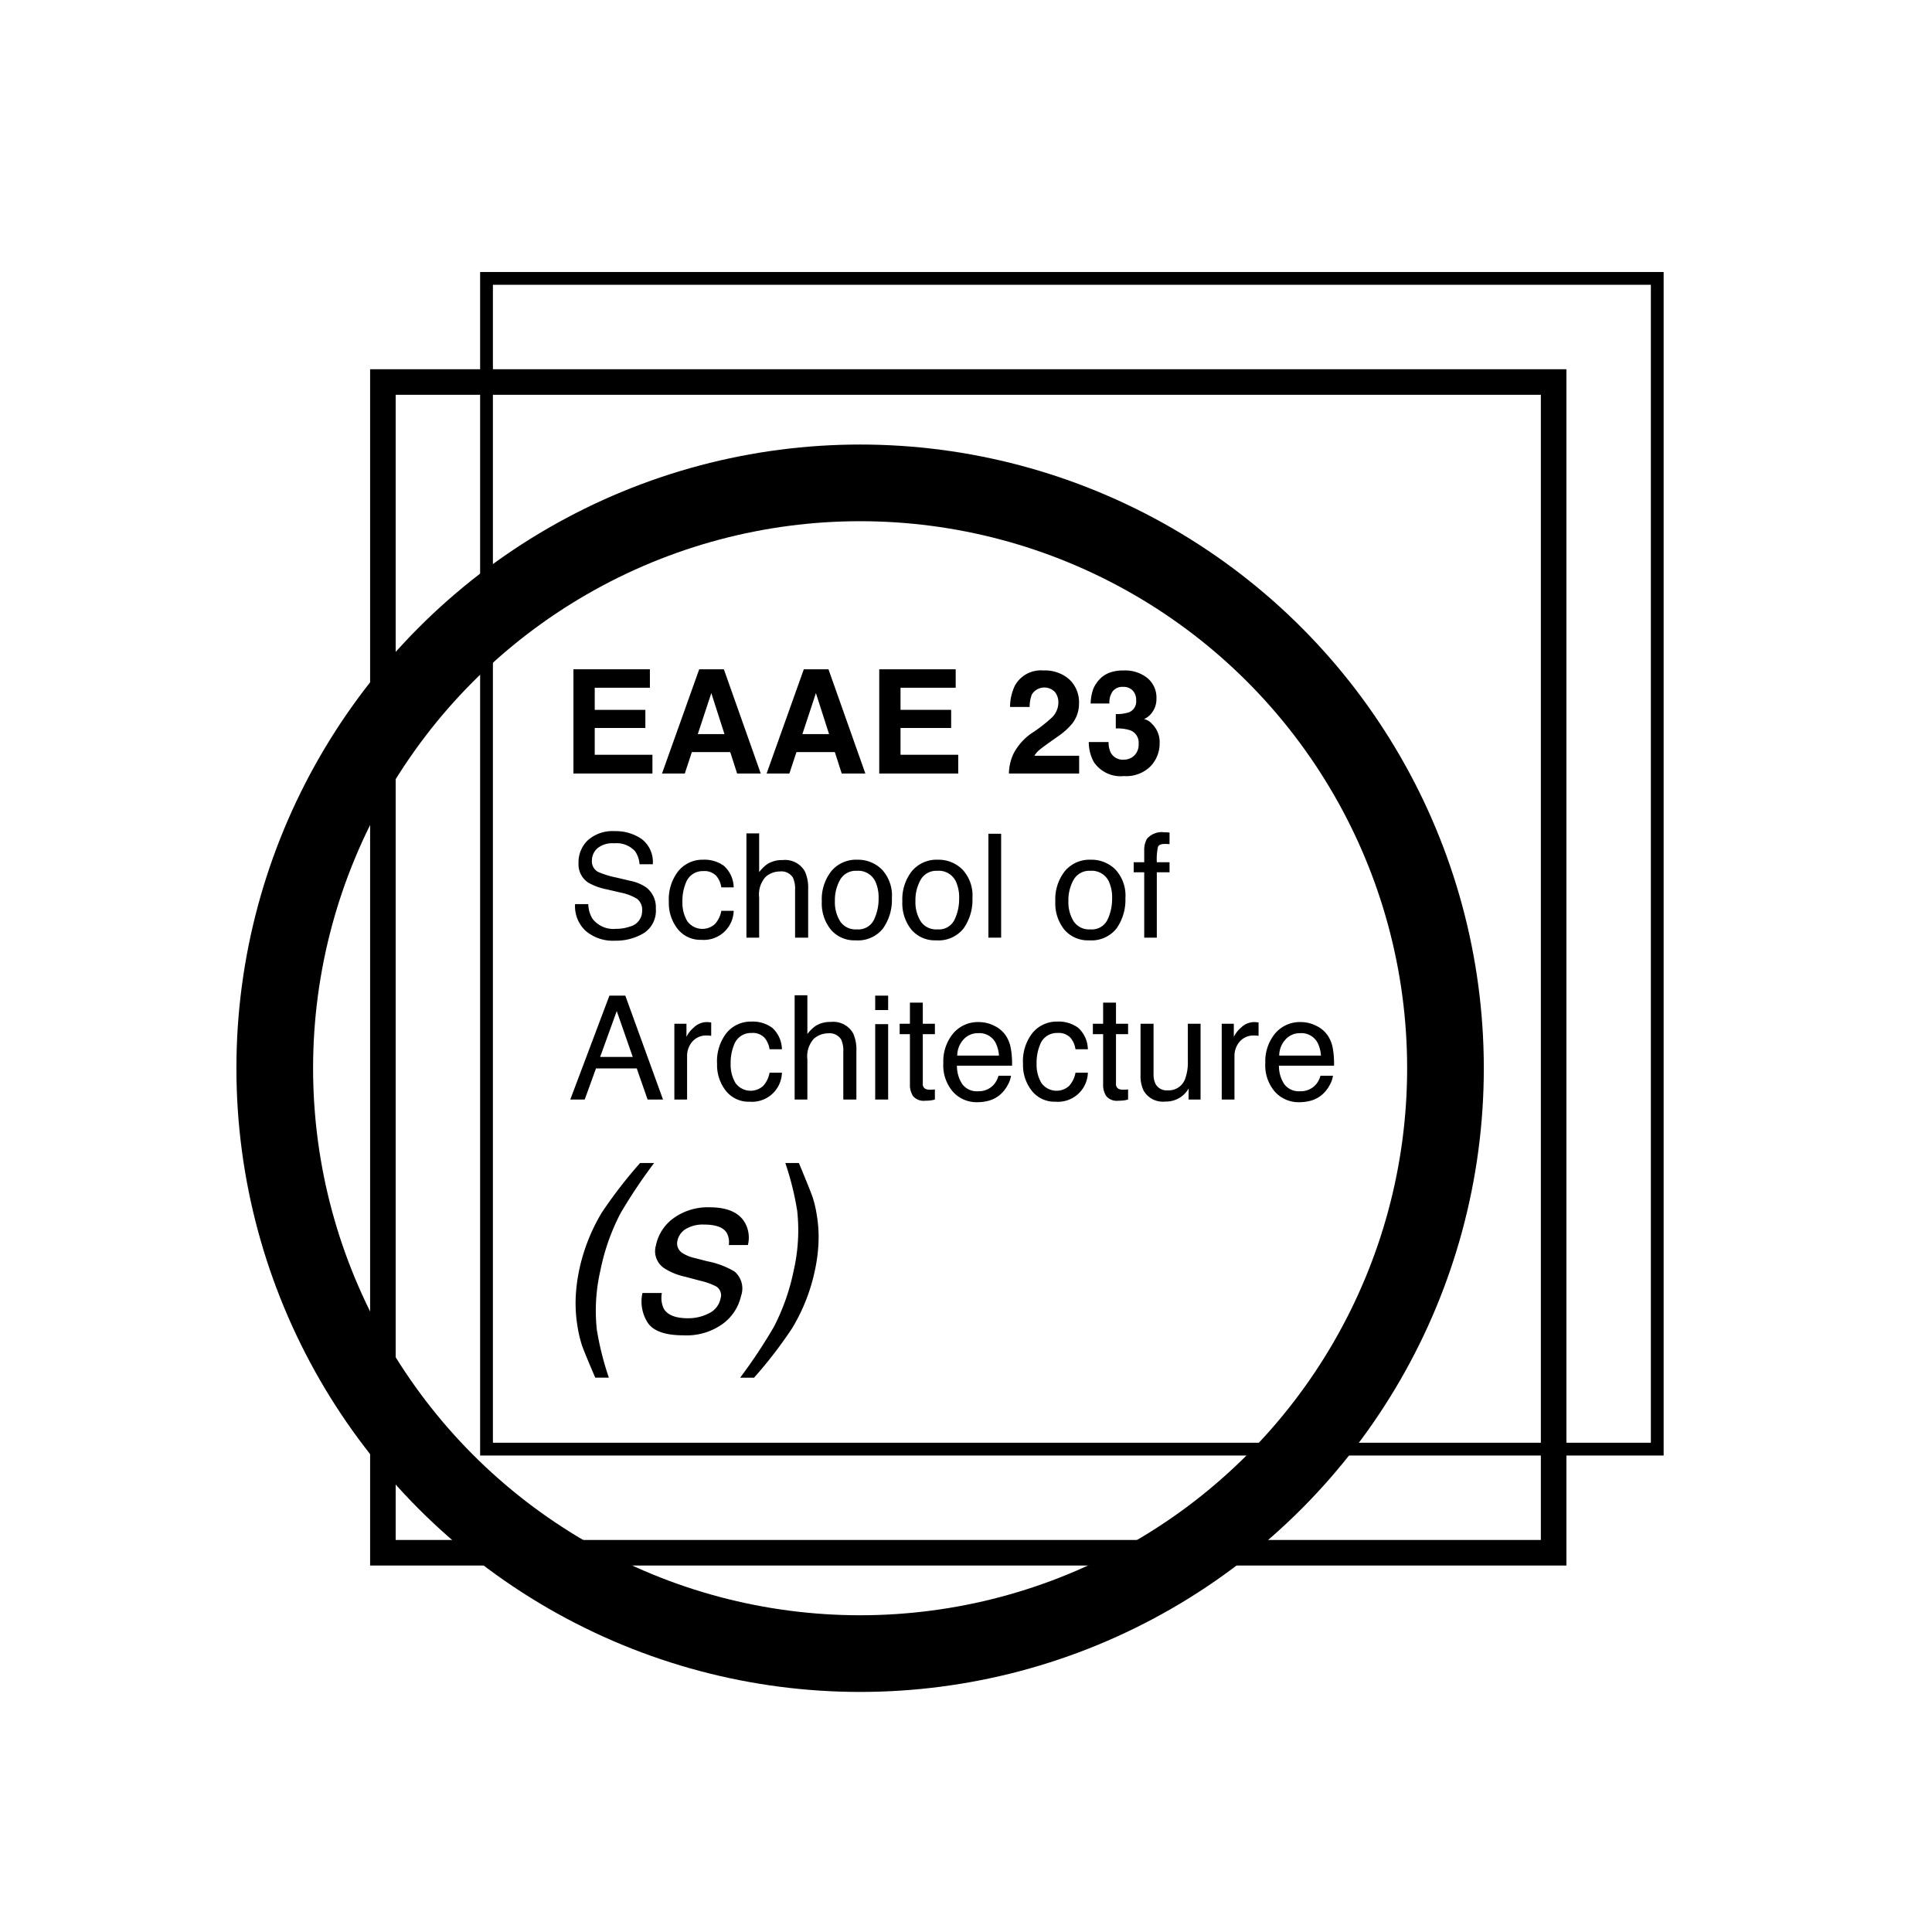 <svg xmlns="http://www.w3.org/2000/svg" viewBox="0 0 226.772 226.772">
  <defs>
    <style>
      .cls-1, .cls-2, .cls-3 {
        fill: none;
        stroke: #000;
        stroke-miterlimit: 10;
      }

      .cls-1 {
        stroke-width: 9px;
      }

      .cls-2 {
        stroke-width: 1.5px;
      }

      .cls-3 {
        stroke-width: 3px;
      }
    </style>
  </defs>
  <g id="Livello_1" data-name="Livello 1">
    <g>
      <g>
        <path d="M76.778,136.512a61.142,61.142,0,0,0-3.955,5.92,25.235,25.235,0,0,0-2.346,6.671,20.988,20.988,0,0,0-.422,6.987,35.062,35.062,0,0,0,1.41,5.616H69.87q-1.292-3.006-1.575-3.837a14.82,14.82,0,0,1-.521-2.254,16.618,16.618,0,0,1-.145-4.166,19.986,19.986,0,0,1,.316-2.188,21.818,21.818,0,0,1,2.702-6.948,55.204,55.204,0,0,1,4.482-5.801Z"/>
        <path d="M77.688,151.766a3.006,3.006,0,0,0,.211,1.819q.646,1.147,2.86,1.147a5.314,5.314,0,0,0,2.446-.574,2.478,2.478,0,0,0,1.378-1.773,1.212,1.212,0,0,0-.515-1.384,7.774,7.774,0,0,0-1.886-.673l-1.779-.475a7.36,7.36,0,0,1-2.452-1.002,2.394,2.394,0,0,1-.962-2.662,5.221,5.221,0,0,1,2.129-3.244,6.871,6.871,0,0,1,4.146-1.238q3.189,0,4.205,1.871a3.565,3.565,0,0,1,.316,2.559H85.546a2.305,2.305,0,0,0-.264-1.464q-.62-.936-2.637-.937a3.915,3.915,0,0,0-2.143.515,2.118,2.118,0,0,0-.981,1.358,1.33,1.33,0,0,0,.593,1.477,4.454,4.454,0,0,0,1.437.58l1.49.382a9.927,9.927,0,0,1,3.178,1.2,2.612,2.612,0,0,1,.764,2.86,5.589,5.589,0,0,1-2.115,3.257,7.259,7.259,0,0,1-4.647,1.371q-3.151,0-4.159-1.431a4.586,4.586,0,0,1-.652-3.54Z"/>
        <path d="M86.877,161.707a61.188,61.188,0,0,0,3.955-5.959,25.302,25.302,0,0,0,2.334-6.645,21.126,21.126,0,0,0,.408-6.974,34.014,34.014,0,0,0-1.396-5.617h1.595q1.345,3.243,1.608,4.002a13.525,13.525,0,0,1,.488,2.09,15.51,15.51,0,0,1,.204,3.256,19.047,19.047,0,0,1-.39,3.098,21.779,21.779,0,0,1-2.715,6.961,52.178,52.178,0,0,1-4.457,5.788Z"/>
      </g>
      <g>
        <path d="M69.053,106.124a3.421,3.421,0,0,0,.471,1.685,3.079,3.079,0,0,0,2.791,1.212,4.753,4.753,0,0,0,1.631-.266,1.869,1.869,0,0,0,1.424-1.843,1.611,1.611,0,0,0-.604-1.419,5.957,5.957,0,0,0-1.914-.723l-1.6-.373a7.093,7.093,0,0,1-2.219-.806,2.572,2.572,0,0,1-1.127-2.282,3.563,3.563,0,0,1,1.107-2.698,4.366,4.366,0,0,1,3.134-1.054,5.338,5.338,0,0,1,3.171.926,3.376,3.376,0,0,1,1.305,2.959H75.07a3.146,3.146,0,0,0-.51-1.503,2.898,2.898,0,0,0-2.459-.954,2.765,2.765,0,0,0-2.014.614,1.96,1.96,0,0,0-.612,1.428,1.403,1.403,0,0,0,.724,1.312,10.405,10.405,0,0,0,2.147.664l1.657.39a4.979,4.979,0,0,1,1.85.772,2.927,2.927,0,0,1,1.126,2.481,3.123,3.123,0,0,1-1.437,2.897,6.315,6.315,0,0,1-3.34.871,4.911,4.911,0,0,1-3.473-1.162,3.968,3.968,0,0,1-1.23-3.129Z"/>
        <path d="M84.986,101.641a3.504,3.504,0,0,1,1.133,2.515H84.666a2.682,2.682,0,0,0-.605-1.365,1.917,1.917,0,0,0-1.52-.544,2.1,2.1,0,0,0-2.042,1.394,5.522,5.522,0,0,0-.398,2.229,4.198,4.198,0,0,0,.564,2.247,2.191,2.191,0,0,0,3.249.346,3.108,3.108,0,0,0,.752-1.551H86.119a3.514,3.514,0,0,1-3.794,3.403,3.402,3.402,0,0,1-2.78-1.273,4.875,4.875,0,0,1-1.038-3.184,5.362,5.362,0,0,1,1.138-3.645,3.674,3.674,0,0,1,2.896-1.303A3.877,3.877,0,0,1,84.986,101.641Z"/>
        <path d="M87.613,97.823h1.494v4.549a4.3,4.3,0,0,1,.954-.946,3.221,3.221,0,0,1,1.802-.474,2.665,2.665,0,0,1,2.623,1.354,4.626,4.626,0,0,1,.373,2.05v5.703H93.324v-5.604a3.13,3.13,0,0,0-.25-1.436,1.589,1.589,0,0,0-1.527-.73,2.544,2.544,0,0,0-1.685.639,3.077,3.077,0,0,0-.755,2.416v4.715H87.613Z"/>
        <path d="M103.509,102.055a4.483,4.483,0,0,1,1.179,3.367,5.798,5.798,0,0,1-1.039,3.55,3.746,3.746,0,0,1-3.223,1.401,3.624,3.624,0,0,1-2.893-1.24,4.914,4.914,0,0,1-1.072-3.33,5.317,5.317,0,0,1,1.13-3.565,3.779,3.779,0,0,1,3.033-1.327A3.981,3.981,0,0,1,103.509,102.055Zm-.928,5.908a5.639,5.639,0,0,0,.546-2.5,4.473,4.473,0,0,0-.395-2.022,2.213,2.213,0,0,0-2.15-1.228,2.114,2.114,0,0,0-1.969,1.045,4.872,4.872,0,0,0-.616,2.521,4.236,4.236,0,0,0,.616,2.362,2.158,2.158,0,0,0,1.953.945A2.034,2.034,0,0,0,102.581,107.963Z"/>
        <path d="M112.963,102.055a4.483,4.483,0,0,1,1.18,3.367,5.804,5.804,0,0,1-1.039,3.55,3.749,3.749,0,0,1-3.223,1.401,3.626,3.626,0,0,1-2.894-1.24,4.919,4.919,0,0,1-1.071-3.33,5.322,5.322,0,0,1,1.129-3.565,3.779,3.779,0,0,1,3.033-1.327A3.98,3.98,0,0,1,112.963,102.055Zm-.928,5.908a5.64,5.64,0,0,0,.547-2.5,4.486,4.486,0,0,0-.395-2.022,2.213,2.213,0,0,0-2.15-1.228,2.116,2.116,0,0,0-1.97,1.045,4.872,4.872,0,0,0-.616,2.521,4.236,4.236,0,0,0,.616,2.362,2.16,2.16,0,0,0,1.954.945A2.032,2.032,0,0,0,112.035,107.963Z"/>
        <path d="M116.017,97.864h1.494v12.194h-1.494Z"/>
        <path d="M130.918,102.055a4.487,4.487,0,0,1,1.179,3.367,5.81,5.81,0,0,1-1.038,3.55,3.751,3.751,0,0,1-3.223,1.401,3.63,3.63,0,0,1-2.895-1.24,4.919,4.919,0,0,1-1.07-3.33,5.317,5.317,0,0,1,1.129-3.565,3.778,3.778,0,0,1,3.033-1.327A3.981,3.981,0,0,1,130.918,102.055Zm-.928,5.908a5.653,5.653,0,0,0,.546-2.5,4.5,4.5,0,0,0-.394-2.022,2.213,2.213,0,0,0-2.15-1.228,2.116,2.116,0,0,0-1.971,1.045,4.882,4.882,0,0,0-.615,2.521,4.243,4.243,0,0,0,.615,2.362,2.161,2.161,0,0,0,1.954.945A2.032,2.032,0,0,0,129.99,107.963Z"/>
        <path d="M134.629,98.454a2.284,2.284,0,0,1,2.017-.764c.095,0,.19.003.29.008.1.006.213.014.341.025v1.361q-.236-.018-.34-.021c-.07-.003-.136-.005-.197-.005q-.688,0-.823.354a6.935,6.935,0,0,0-.134,1.797h1.494v1.179h-1.494v7.67h-1.478v-7.67h-1.236v-1.179h1.236V99.815A2.648,2.648,0,0,1,134.629,98.454Z"/>
        <path d="M71.531,116.864h1.865l4.426,12.194H76.012l-1.272-3.652H69.955l-1.322,3.652H66.939Zm2.739,7.197-1.878-5.388-1.95,5.388Z"/>
        <path d="M79.154,120.168h1.42v1.536a3.37,3.37,0,0,1,.854-1.092,2.218,2.218,0,0,1,1.569-.644q.041,0,.141.009c.066.005.18.017.34.033v1.577a2.071,2.071,0,0,0-.244-.033c-.074-.006-.156-.009-.245-.009a2.133,2.133,0,0,0-1.735.727,2.539,2.539,0,0,0-.605,1.673v5.113H79.154Z"/>
        <path d="M90.646,120.641a3.493,3.493,0,0,1,1.133,2.515H90.327a2.675,2.675,0,0,0-.606-1.365,1.912,1.912,0,0,0-1.519-.544,2.1,2.1,0,0,0-2.042,1.394,5.522,5.522,0,0,0-.398,2.229,4.19,4.19,0,0,0,.564,2.247,2.192,2.192,0,0,0,3.25.346,3.107,3.107,0,0,0,.751-1.551h1.452a3.511,3.511,0,0,1-3.793,3.403,3.405,3.405,0,0,1-2.781-1.273,4.88,4.88,0,0,1-1.037-3.184,5.366,5.366,0,0,1,1.137-3.645,3.679,3.679,0,0,1,2.897-1.303A3.874,3.874,0,0,1,90.646,120.641Z"/>
        <path d="M93.273,116.823h1.494v4.549a4.321,4.321,0,0,1,.955-.946,3.22,3.22,0,0,1,1.801-.474,2.663,2.663,0,0,1,2.623,1.354,4.597,4.597,0,0,1,.374,2.05v5.703H98.984v-5.604a3.134,3.134,0,0,0-.248-1.436,1.592,1.592,0,0,0-1.527-.73,2.547,2.547,0,0,0-1.686.639,3.074,3.074,0,0,0-.756,2.416v4.715H93.273Z"/>
        <path d="M102.728,116.864h1.52v1.693h-1.52Zm0,3.346h1.52v8.849h-1.52Z"/>
        <path d="M106.805,117.686h1.51v2.481h1.42v1.221h-1.42V127.19a.628.628,0,0,0,.316.623,1.341,1.341,0,0,0,.58.091c.072,0,.15-.002.232-.005.084-.004.18-.014.291-.028v1.188a3.265,3.265,0,0,1-.535.107,5.031,5.031,0,0,1-.602.033,1.622,1.622,0,0,1-1.42-.535,2.378,2.378,0,0,1-.373-1.391v-5.885h-1.204v-1.221h1.204Z"/>
        <path d="M116.72,120.413a3.373,3.373,0,0,1,1.345,1.149,3.979,3.979,0,0,1,.594,1.569,10.317,10.317,0,0,1,.133,1.959h-6.467a3.834,3.834,0,0,0,.635,2.177,2.114,2.114,0,0,0,1.836.819,2.358,2.358,0,0,0,1.854-.775,2.642,2.642,0,0,0,.549-1.042h1.469a3.121,3.121,0,0,1-.386,1.092,3.961,3.961,0,0,1-.731.983,3.456,3.456,0,0,1-1.673.896,5.074,5.074,0,0,1-1.211.133,3.706,3.706,0,0,1-2.796-1.208,4.716,4.716,0,0,1-1.146-3.383,5.13,5.13,0,0,1,1.154-3.478,3.798,3.798,0,0,1,3.02-1.337A4.014,4.014,0,0,1,116.72,120.413Zm.535,3.49a3.89,3.89,0,0,0-.42-1.552,2.146,2.146,0,0,0-2.033-1.079,2.242,2.242,0,0,0-1.712.743,2.817,2.817,0,0,0-.732,1.888Z"/>
        <path d="M126.557,120.641a3.504,3.504,0,0,1,1.133,2.515h-1.453a2.683,2.683,0,0,0-.605-1.365,1.917,1.917,0,0,0-1.52-.544,2.1,2.1,0,0,0-2.042,1.394,5.522,5.522,0,0,0-.398,2.229,4.198,4.198,0,0,0,.564,2.247,2.191,2.191,0,0,0,3.249.346,3.108,3.108,0,0,0,.752-1.551h1.453a3.514,3.514,0,0,1-3.794,3.403,3.402,3.402,0,0,1-2.78-1.273,4.875,4.875,0,0,1-1.038-3.184,5.362,5.362,0,0,1,1.138-3.645,3.674,3.674,0,0,1,2.896-1.303A3.877,3.877,0,0,1,126.557,120.641Z"/>
        <path d="M129.482,117.686h1.51v2.481H132.412v1.221h-1.42V127.19a.628.628,0,0,0,.316.623,1.341,1.341,0,0,0,.58.091c.072,0,.15-.002.232-.005.084-.004.18-.014.291-.028v1.188a3.265,3.265,0,0,1-.535.107,5.031,5.031,0,0,1-.602.033,1.622,1.622,0,0,1-1.42-.535,2.378,2.378,0,0,1-.373-1.391v-5.885h-1.204v-1.221h1.204Z"/>
        <path d="M135.4,120.168v5.902a2.541,2.541,0,0,0,.211,1.112,1.457,1.457,0,0,0,1.446.797,2.045,2.045,0,0,0,2.069-1.395,5.675,5.675,0,0,0,.299-2.051v-4.366h1.494v8.891h-1.41l.016-1.312a2.984,2.984,0,0,1-.709.854,3.077,3.077,0,0,1-2.035.697,2.61,2.61,0,0,1-2.541-1.27,3.835,3.835,0,0,1-.367-1.818v-6.043Z"/>
        <path d="M143.402,120.168h1.42v1.536a3.37,3.37,0,0,1,.855-1.092,2.218,2.218,0,0,1,1.569-.644q.041,0,.141.009c.066.005.18.017.34.033v1.577a2.071,2.071,0,0,0-.244-.033c-.074-.006-.156-.009-.245-.009a2.133,2.133,0,0,0-1.735.727,2.539,2.539,0,0,0-.605,1.673v5.113h-1.494Z"/>
        <path d="M154.514,120.413a3.37,3.37,0,0,1,1.344,1.149,3.98,3.98,0,0,1,.595,1.569,10.337,10.337,0,0,1,.132,1.959h-6.467a3.841,3.841,0,0,0,.635,2.177,2.116,2.116,0,0,0,1.836.819,2.357,2.357,0,0,0,1.854-.775,2.642,2.642,0,0,0,.549-1.042h1.469a3.097,3.097,0,0,1-.385,1.092,3.939,3.939,0,0,1-.732.983,3.453,3.453,0,0,1-1.672.896,5.08,5.08,0,0,1-1.211.133,3.71,3.71,0,0,1-2.797-1.208,4.72,4.72,0,0,1-1.146-3.383,5.13,5.13,0,0,1,1.154-3.478,3.8,3.8,0,0,1,3.02-1.337A4.018,4.018,0,0,1,154.514,120.413Zm.535,3.49a3.906,3.906,0,0,0-.42-1.552,2.147,2.147,0,0,0-2.033-1.079,2.244,2.244,0,0,0-1.713.743,2.817,2.817,0,0,0-.732,1.888Z"/>
      </g>
      <g>
        <path d="M76.283,80.724H69.808v2.598h5.943v2.125H69.808v3.146h6.773v2.199H67.309V78.557H76.283Z"/>
        <path d="M82.072,78.557h2.893l4.33,12.235H86.521l-.807-2.515H81.209l-.83,2.515H77.705Zm-.168,7.612H85.037l-1.545-4.814Z"/>
        <path d="M94.35,78.557h2.893l4.329,12.235H98.799l-.808-2.515H93.485l-.829,2.515H89.982Zm-.169,7.612h3.134l-1.546-4.814Z"/>
        <path d="M112.176,80.724h-6.475v2.598h5.943v2.125h-5.943v3.146h6.773v2.199h-9.272V78.557h8.974Z"/>
        <path d="M118.982,88.427a6.676,6.676,0,0,1,2.391-2.549,17.535,17.535,0,0,0,2.116-1.677,2.474,2.474,0,0,0,.739-1.727,1.911,1.911,0,0,0-.424-1.27,1.726,1.726,0,0,0-2.682.299,4.023,4.023,0,0,0-.266,1.478h-2.299a5.819,5.819,0,0,1,.557-2.482,3.469,3.469,0,0,1,3.365-1.801,4.272,4.272,0,0,1,3.041,1.058,3.658,3.658,0,0,1,1.131,2.802,3.787,3.787,0,0,1-.799,2.374,7.954,7.954,0,0,1-1.722,1.536l-.948.672q-.891.631-1.218.913a2.701,2.701,0,0,0-.552.656h5.254v2.083h-8.242A5.629,5.629,0,0,1,118.982,88.427Z"/>
        <path d="M130.121,87.099a2.715,2.715,0,0,0,.232,1.195,1.587,1.587,0,0,0,1.564.871,1.731,1.731,0,0,0,1.214-.478,1.774,1.774,0,0,0,.518-1.373,1.547,1.547,0,0,0-.96-1.586,4.859,4.859,0,0,0-1.721-.224V83.812a4.458,4.458,0,0,0,1.604-.225,1.385,1.385,0,0,0,.786-1.411,1.579,1.579,0,0,0-.402-1.12,1.466,1.466,0,0,0-1.13-.432,1.427,1.427,0,0,0-1.23.531,2.261,2.261,0,0,0-.377,1.419h-2.207a5.907,5.907,0,0,1,.307-1.701,3.821,3.821,0,0,1,.912-1.304,3.165,3.165,0,0,1,1.103-.647,4.766,4.766,0,0,1,1.567-.224,4.168,4.168,0,0,1,2.781.892,2.975,2.975,0,0,1,1.058,2.396,2.647,2.647,0,0,1-.631,1.793,2.153,2.153,0,0,1-.83.622,1.705,1.705,0,0,1,.93.557,2.972,2.972,0,0,1,.905,2.291,3.863,3.863,0,0,1-1.058,2.685,4.027,4.027,0,0,1-3.13,1.158,3.786,3.786,0,0,1-3.55-1.668,4.959,4.959,0,0,1-.581-2.324Z"/>
      </g>
      <circle class="cls-1" cx="100.957" cy="125.386" r="68.708"/>
      <rect class="cls-2" x="57.106" y="32.677" width="137.417" height="137.417"/>
      <rect class="cls-3" x="44.943" y="44.84" width="137.417" height="137.417"/>
    </g>
  </g>
</svg>
